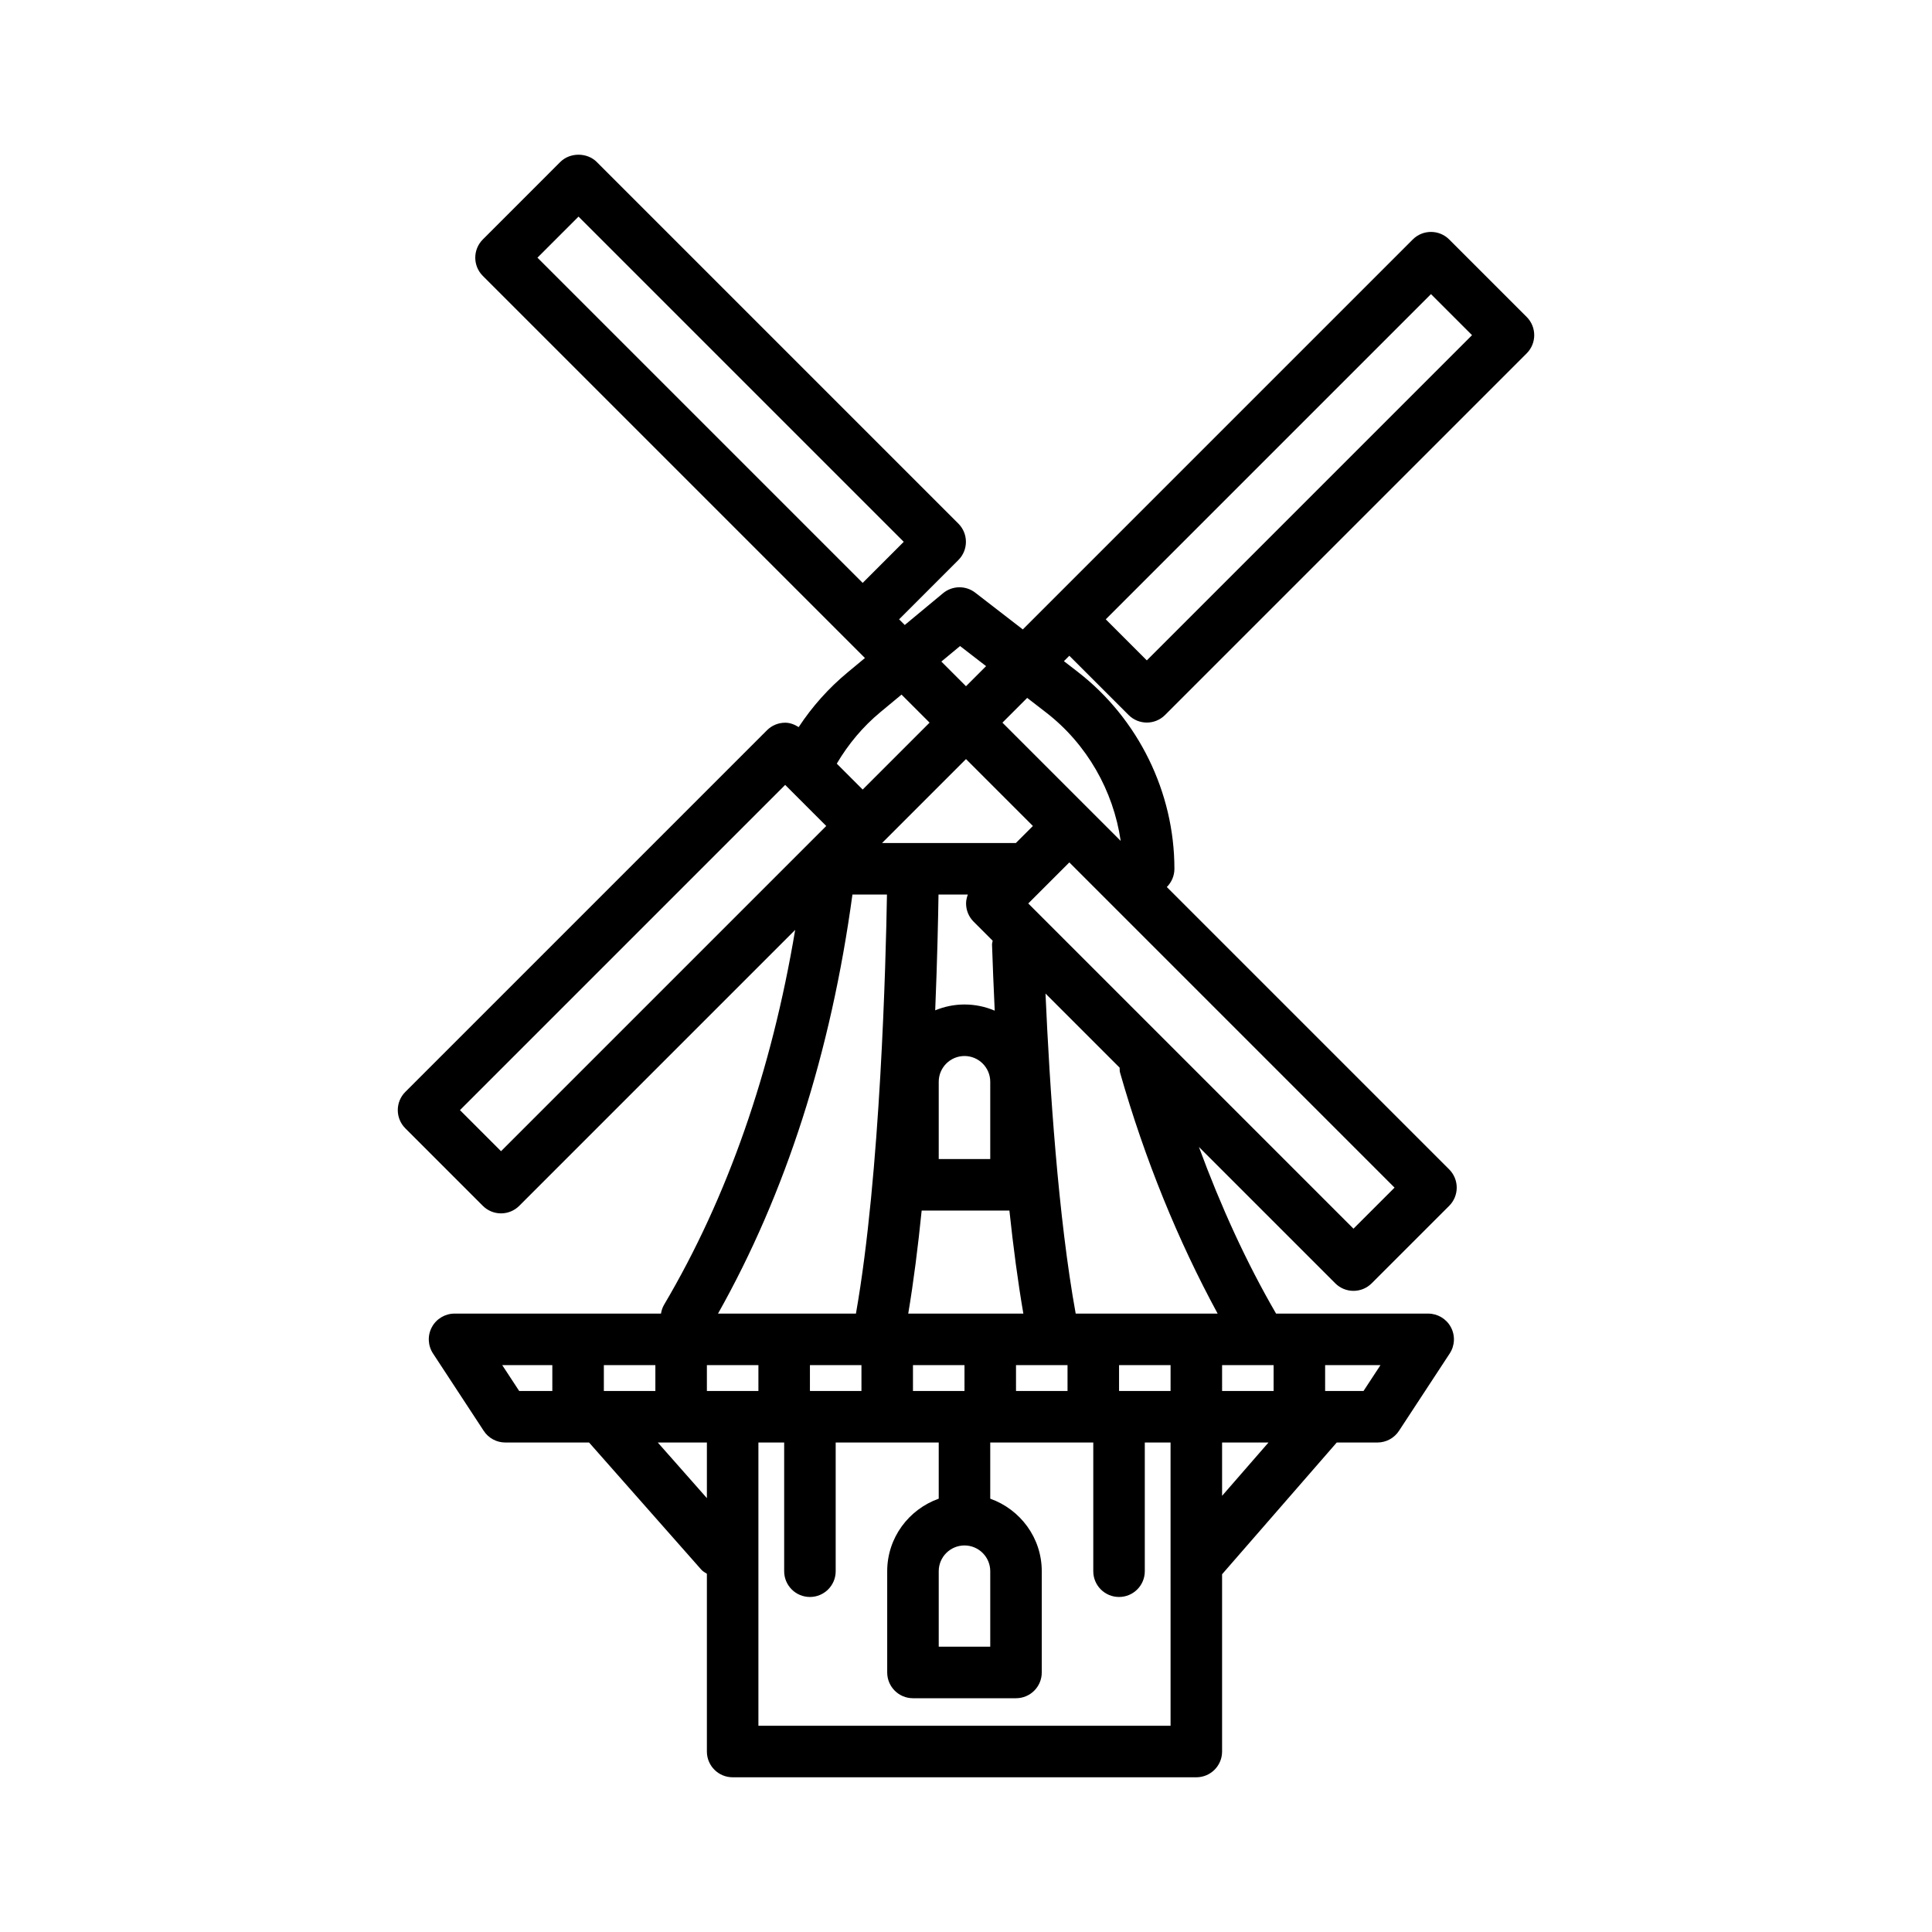 <svg id="amsterdam" enable-background="new 0 0 300 300" height="512" viewBox="0 0 300 300" width="512" xmlns="http://www.w3.org/2000/svg"><path d="m175.25 111.027c.781.781 1.805 1.172 2.828 1.172s2.047-.391 2.828-1.172l56.156-56.156c1.562-1.562 1.562-4.094 0-5.656l-12.031-12.031c-1.562-1.562-4.094-1.562-5.656 0l-60.553 60.552-7.388-5.708c-1.48-1.145-3.559-1.109-5 .086l-5.944 4.933-.878-.878 9.205-9.207c1.562-1.562 1.562-4.094 0-5.656l-56.157-56.158c-1.5-1.5-4.156-1.5-5.656 0l-12.033 12.036c-1.562 1.562-1.562 4.094 0 5.656l56.156 56.156h.001l3.18 3.18-2.696 2.238c-2.962 2.455-5.5 5.306-7.594 8.49-.634-.4-1.334-.682-2.095-.682-1.061 0-2.078.422-2.828 1.172l-56.156 56.156c-1.562 1.562-1.562 4.094 0 5.656l12.033 12.035c.75.75 1.768 1.172 2.828 1.172s2.078-.422 2.828-1.172l42.117-42.117.73-.73c-3.678 21.981-10.505 41.532-20.359 58.21-.257.435-.397.902-.477 1.371h-32.055c-1.469 0-2.82.805-3.52 2.098s-.631 2.867.174 4.094l7.877 12.016c.74 1.129 1.998 1.809 3.346 1.809h13.008l17.428 19.742c.248.281.568.442.869.637v27.605c0 2.211 1.791 4 4 4h72c2.211 0 4-1.789 4-4v-27.527l17.805-20.457h6.316c1.348 0 2.605-.68 3.344-1.805l7.879-12.016c.809-1.23.875-2.805.176-4.098s-2.051-2.098-3.52-2.098h-23.626c-.008-.014-.007-.029-.015-.043-4.587-7.905-8.553-16.59-11.958-25.833l21.173 21.173c.781.781 1.805 1.172 2.828 1.172s2.047-.391 2.828-1.172l12.035-12.031c.378-.378.67-.824.87-1.309.399-.972.399-2.066 0-3.038-.199-.485-.492-.931-.87-1.309l-43.848-43.848c.728-.724 1.18-1.726 1.18-2.835 0-11.887-5.617-23.32-15.023-30.586l-2.136-1.65.843-.842zm-85.418-77.394 50.5 50.5-6.377 6.379-11.211-11.211-39.289-39.289zm59.246 66.683 4.041 3.122-3.119 3.119-3.829-3.829zm-12.359 10.254 3.27-2.713 4.355 4.355-10.389 10.389-4.022-4.023c1.794-3.038 4.052-5.742 6.786-8.008zm45.047 101.407v4.016h-7.922c-.027 0-.05-.016-.078-.016v-4zm16 0v4.016h-8v-4.016zm-32 4.015h-8v-4.016h8zm-16 23.985c2.207 0 4 1.793 4 4v11.723h-8v-11.723c0-2.207 1.793-4 4-4zm-17.4-101.075h5.361c-.165 10.029-.993 43.418-4.817 65.074h-21.417c10.514-18.669 17.533-40.523 20.873-65.074zm-38.6 77.09v-4.016h8v4.016zm16 0v-4.016h8v4.016h-4zm16.077 0c-.027 0-.05-.016-.077-.016v-4h8v4.016zm15.923-4.015h8v4.016h-8zm-.735-8c.833-4.963 1.519-10.412 2.085-16h13.624c.596 5.601 1.312 11.045 2.166 16zm4.735-24v-12c0-2.207 1.793-4 4-4s4 1.793 4 4v12zm8.694-23.041c-1.443-.616-3.029-.959-4.694-.959-1.61 0-3.143.329-4.547.907.326-7.932.459-14.425.513-17.981h4.556c-.164.442-.276.906-.276 1.387 0 1.062.422 2.078 1.172 2.828l2.959 2.959c-.024.202-.107.386-.1.596.099 2.952.236 6.445.417 10.263zm3.284-26.034h-20.777l13.033-13.033 10.389 10.389zm-79.945 47.856-6.377-6.379 50.5-50.5 6.377 6.379zm.189 33.219h7.777v4.016h-5.145zm24.153 12.015h7.625v8.637zm79.625 43.985h-64v-43.984h4v19.984c0 2.211 1.791 4 4 4s4-1.789 4-4v-19.984h16v8.721c-4.646 1.656-8 6.055-8 11.263v15.723c0 2.211 1.791 4 4 4h16c2.211 0 4-1.789 4-4v-15.723c0-5.208-3.354-9.606-8-11.263v-8.721h16v19.984c0 2.211 1.789 4 4 4s4-1.789 4-4v-19.984h4zm8-35.707v-8.278h7.205zm21.961-16.278h-5.961v-4.016h8.594zm-37.813-49.465c3.887 13.604 9.02 26.132 15.162 37.449h-22.042c-2.712-14.922-4.049-35.253-4.689-49.699l11.512 11.512c.021.248-.013.491.057.738zm36.254 24.262-50.5-50.5 6.378-6.375 50.5 50.5zm-47.719-80.144c6.306 4.876 10.439 12.115 11.572 19.931l-5.146-5.146c-.001-.001-.002-.001-.003-.002l-13.215-13.215 3.845-3.845zm15.629-8.102-6.375-6.375 50.5-50.5 6.375 6.375z"/></svg>